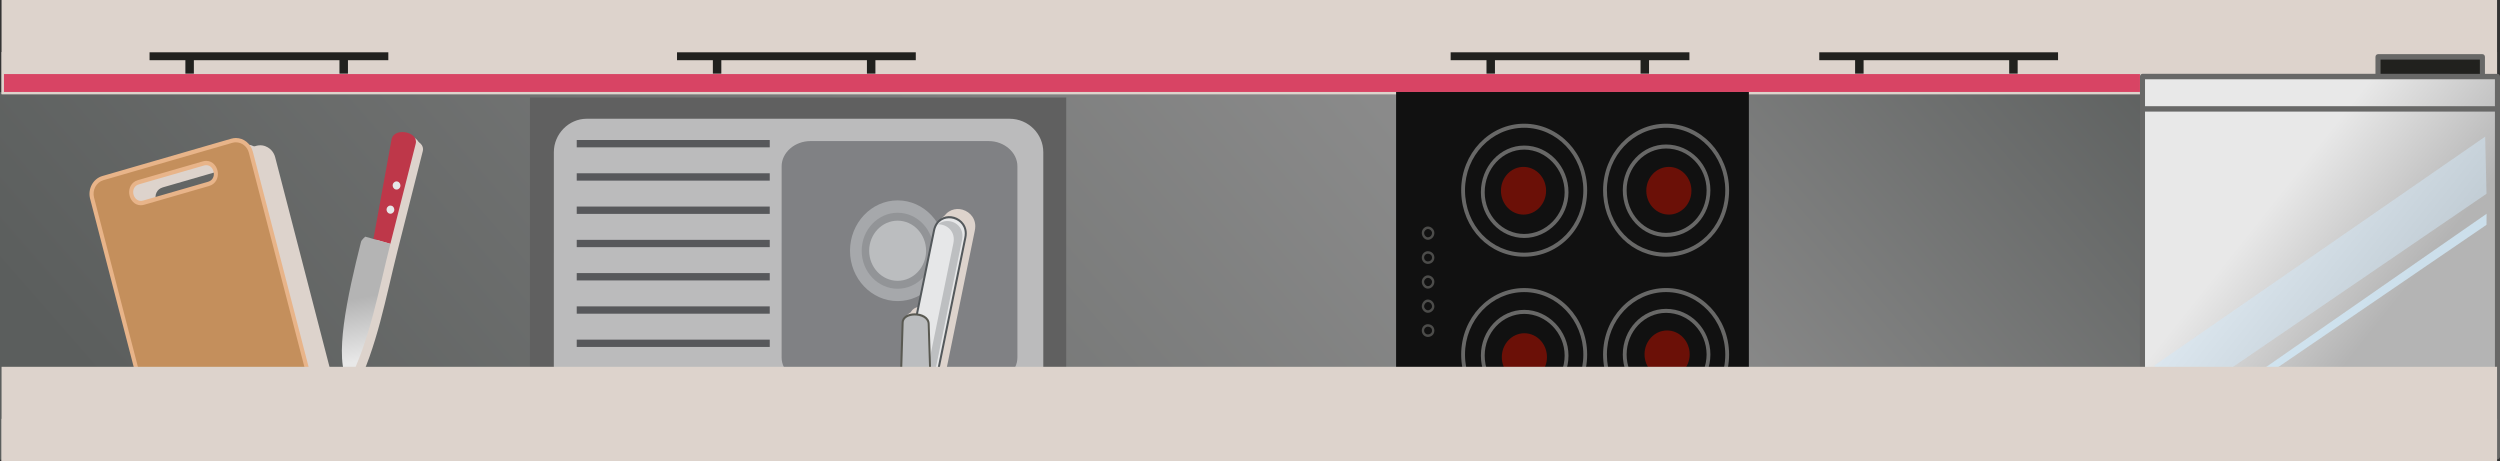 <?xml version="1.0" encoding="UTF-8"?>
<svg xmlns="http://www.w3.org/2000/svg" xmlns:xlink="http://www.w3.org/1999/xlink" viewBox="0 0 390.202 71.955">
  <rect x="0" y="0" width="390.202" height="71.955" fill="#333333" stroke="none"/>
  <defs>
    <style>
      .cls-1 {
        fill: url(#linear-gradient-4);
      }

      .cls-1, .cls-2, .cls-3, .cls-4, .cls-5, .cls-6, .cls-7, .cls-8, .cls-9, .cls-10, .cls-11, .cls-12 {
        fill-rule: evenodd;
      }

      .cls-13 {
        fill: url(#linear-gradient-2);
      }

      .cls-14 {
        fill: #fff;
      }

      .cls-2, .cls-15, .cls-8 {
        fill: #ddd3cc;
      }

      .cls-3 {
        fill: #c48f5c;
      }

      .cls-16 {
        fill: #808184;
      }

      .cls-4 {
        fill: #929497;
      }

      .cls-15, .cls-8, .cls-17 {
        mix-blend-mode: multiply;
      }

      .cls-18 {
        opacity: .8;
      }

      .cls-18, .cls-19 {
        fill: #d2e9f9;
        mix-blend-mode: screen;
      }

      .cls-20 {
        isolation: isolate;
      }

      .cls-5 {
        fill: #bbbdbf;
      }

      .cls-21 {
        fill: #6b1007;
      }

      .cls-22 {
        fill: #595951;
      }

      .cls-6 {
        fill: url(#linear-gradient);
      }

      .cls-7 {
        fill: #e6e7e8;
      }

      .cls-23 {
        fill: #111;
      }

      .cls-9 {
        fill: #bdbfc1;
      }

      .cls-24 {
        fill: #e8b489;
      }

      .cls-25 {
        fill: #bbbbbc;
      }

      .cls-26 {
        fill: #4c4c4a;
      }

      .cls-27 {
        fill: #d84464;
      }

      .cls-19 {
        opacity: .5;
      }

      .cls-28 {
        fill: #57585b;
      }

      .cls-10 {
        fill: #be3749;
      }

      .cls-11 {
        fill: #a6a8ab;
      }

      .cls-29 {
        fill: #686867;
      }

      .cls-30, .cls-12 {
        fill: #21211e;
      }

      .cls-31 {
        fill: #606060;
      }

      .cls-32 {
        fill: url(#linear-gradient-3);
      }

      .cls-33 {
        fill: #53585b;
      }
    </style>
    <linearGradient id="linear-gradient" x1="66.588" y1="47.907" x2="63.418" y2="30.005" gradientUnits="userSpaceOnUse">
      <stop offset=".03" stop-color="#e8e8e8"/>
      <stop offset=".564" stop-color="#b4b4b4"/>
    </linearGradient>
    <linearGradient id="linear-gradient-2" x1="295.743" y1="-45.304" x2="44.716" y2="174.154" gradientUnits="userSpaceOnUse">
      <stop offset=".006" stop-color="#5b5e5d"/>
      <stop offset=".279" stop-color="#8c8c8c"/>
      <stop offset=".842" stop-color="#5b5e5d"/>
    </linearGradient>
    <linearGradient id="linear-gradient-3" x1="670.917" y1="-286.09" x2="699.754" y2="-249.89" gradientTransform="translate(637.684 -637.684) rotate(90) scale(1 -1)" xlink:href="#linear-gradient"/>
    <linearGradient id="linear-gradient-4" x1="58.782" y1="56.417" x2="55.612" y2="38.515" xlink:href="#linear-gradient"/>
  </defs>
  <g class="cls-20">
    <g id="Layer_1" data-name="Layer 1">
      <g>
        <path class="cls-3" d="m23.866,19.284l20.13-5.829c1.281-.366,2.613.438,2.961,1.783l9.566,36.91c.354,1.354-.409,2.762-1.688,3.131l-20.13,5.833c-1.275.369-2.613-.435-2.961-1.789l-9.565-36.906c-.349-1.354.412-2.759,1.687-3.131h0Zm5.551.647c-1.987.577-1.161,3.763.829,3.182l10.111-2.922c1.99-.574,1.166-3.766-.826-3.185l-10.114,2.925Z"/>
        <path class="cls-24" d="m34.078,61.537c-1.229,0-2.315-.874-2.641-2.125l-9.565-36.906c-.395-1.532.463-3.119,1.915-3.545l20.125-5.829c.234-.063.48-.103.717-.103,1.229,0,2.313.876,2.639,2.125l9.564,36.907c.194.737.097,1.514-.266,2.191-.357.671-.943,1.151-1.645,1.354l-20.128,5.83c-.234.066-.475.103-.715.103Zm10.551-47.835c-.186,0-.369.024-.549.076l-20.128,5.833c-1.115.32-1.772,1.541-1.467,2.717l9.562,36.904c.297,1.155,1.487,1.874,2.576,1.554l20.128-5.827c.537-.157.991-.523,1.262-1.04.28-.517.354-1.112.208-1.68l-9.569-36.91c-.246-.958-1.078-1.626-2.024-1.626Zm-14.85,9.822c-1.032,0-1.687-.892-1.798-1.768-.106-.846.272-1.838,1.358-2.152l10.111-2.923c.189-.054.374-.081.554-.081,1.032,0,1.684.888,1.798,1.765.103.843-.275,1.834-1.361,2.152l-10.111,2.925c-.186.054-.371.082-.551.082Zm10.225-6.253c-.123,0-.254.015-.386.06l-10.114,2.925c-.763.218-.963.873-.897,1.411.088.671.674,1.387,1.555,1.122l10.114-2.926c.763-.22.966-.87.897-1.414-.074-.568-.469-1.178-1.169-1.178Z"/>
      </g>
      <g>
        <path class="cls-10" d="m72.69,13.92l-3.956,15.622-2.647-.753,2.847-15.618c.469-1.856,4.228-1.106,3.756.749Z"/>
        <path class="cls-6" d="m68.734,29.542l-3.914-1.115s-.592.49-.663.798c-2.107,8.368-4.354,18.453-1.961,21.914,3.342-6.534,4.725-14.446,6.538-21.596Z"/>
        <path class="cls-7" d="m69.331,24.377c-.086.339-.417.541-.743.451-.317-.091-.512-.438-.426-.78.086-.341.417-.544.744-.447.32.081.509.432.426.776Z"/>
        <path class="cls-7" d="m70.283,20.611c-.086.335-.414.541-.744.444-.314-.091-.509-.435-.426-.78.089-.339.42-.541.743-.451.32.091.512.438.426.786Z"/>
      </g>
      <rect class="cls-13" x="0" y="14.376" width="389.322" height="57.379"/>
      <g>
        <rect class="cls-15" x=".244" y="0" width="389.497" height="14.703"/>
        <rect class="cls-15" x=".244" y="8.124" width="389.497" height="6.579"/>
      </g>
      <g>
        <rect class="cls-30" x="371.164" y="8.876" width="16.297" height="4.865"/>
        <path class="cls-29" d="m387.461,14.171h-16.297c-.223,0-.4-.193-.4-.429v-4.865c0-.23.177-.423.4-.423h16.297c.215,0,.392.193.392.423v4.865c0,.236-.177.429-.392.429Zm-15.902-4.866v4.014s15.502,0,15.502,0v-4.014s-15.502,0-15.502,0Z"/>
        <polygon class="cls-32" points="334.405 11.941 389.802 11.946 389.802 71.253 334.405 71.262 334.405 11.941"/>
        <path class="cls-29" d="m389.802,71.683l-55.397.003c-.109,0-.208-.049-.283-.127-.074-.078-.117-.187-.117-.296V11.941c0-.109.043-.218.117-.299s.174-.121.283-.121l55.397.003c.223,0,.4.191.4.423v59.307c0,.239-.177.429-.4.429Zm-55.006-59.313v58.461s54.614,0,54.614,0V12.373s-54.614-.003-54.614-.003Z"/>
        <path class="cls-14" d="m334.405,16.99l55.397.009-55.397-.009Z"/>
        <path class="cls-29" d="m390.202,17c0-.236-.177-.426-.4-.426l-55.397-.003c-.226,0-.4.187-.4.42s.174.432.4.432h55.397c.223,0,.4-.19.4-.423Z"/>
        <g>
          <polygon class="cls-19" points="336.297 57.007 336.506 65.475 388.095 30.246 387.887 21.324 336.297 57.007"/>
          <polygon class="cls-18" points="336.429 69.283 336.506 70.329 388.095 35.09 388.107 33.368 336.429 69.283"/>
        </g>
      </g>
      <g>
        <rect class="cls-31" x="82.714" y="15.217" width="83.699" height="56.288"/>
        <path class="cls-25" d="m91.566,18.535h65.999c2.942,0,5.274,2.375,5.274,5.222v39.046c0,2.847-2.336,5.222-5.274,5.222h-65.999c-2.793,0-5.12-2.375-5.123-5.222l.003-39.052c-.003-2.841,2.33-5.216,5.12-5.216Z"/>
        <path class="cls-16" d="m138.227,40.86c1.303,0,2.287,1.218,2.287,2.602.006,1.378-.977,2.418-2.287,2.412-1.309.006-2.447-1.033-2.447-2.412-.006-1.384,1.143-2.602,2.447-2.602Z"/>
        <path class="cls-16" d="m126.501,22.019h27.797c2.484-.003,4.508,1.816,4.499,3.926v29.856c.009,2.107-2.015,3.932-4.499,3.932h-27.8c-2.476,0-4.502-1.819-4.502-3.932l.003-29.856c-.003-2.11,2.024-3.926,4.502-3.926Z"/>
        <g>
          <path class="cls-11" d="m147.54,39.14c0-4.334-3.339-7.864-7.438-7.864-4.093,0-7.432,3.53-7.432,7.864,0,4.328,3.339,7.854,7.432,7.854,4.099,0,7.438-3.527,7.438-7.854Z"/>
          <path class="cls-4" d="m145.711,39.14c0-3.27-2.515-5.933-5.609-5.933-3.087,0-5.609,2.662-5.609,5.933s2.521,5.929,5.609,5.929c3.093,0,5.609-2.666,5.609-5.929Z"/>
          <path class="cls-5" d="m144.544,39.14c0-2.59-1.995-4.697-4.442-4.697s-4.442,2.106-4.442,4.697,1.998,4.69,4.442,4.69c2.447,0,4.442-2.103,4.442-4.69Z"/>
        </g>
        <g>
          <rect class="cls-28" x="90.016" y="63.396" width="30.127" height="1.146"/>
          <rect class="cls-28" x="90.016" y="58.201" width="30.127" height="1.146"/>
          <rect class="cls-28" x="90.016" y="53.012" width="30.127" height="1.139"/>
          <rect class="cls-28" x="90.016" y="47.819" width="30.127" height="1.143"/>
          <rect class="cls-28" x="90.016" y="42.624" width="30.127" height="1.146"/>
          <rect class="cls-28" x="90.016" y="37.436" width="30.127" height="1.139"/>
          <rect class="cls-28" x="90.016" y="32.24" width="30.127" height="1.145"/>
          <rect class="cls-28" x="90.016" y="27.045" width="30.127" height="1.148"/>
          <rect class="cls-28" x="90.016" y="21.853" width="30.127" height="1.145"/>
        </g>
        <path class="cls-15" d="m146.957,34.776l-2.664,13.038c-.08-.006-.16-.024-.243-.024-.998.018-2.001.481-2.001,1.487l-.269,8.429c-1.549.88-2.61,2.596-2.61,4.594,0,.054,0,.118.003.172.095,2.883,2.387,5.153,5.109,5.059,2.684-.097,4.785-2.394,4.785-5.231,0-.058,0-.115-.003-.172-.043-1.42-.626-2.687-1.526-3.596l4.599-22.485c.052-.245.086-.49.086-.725,0-1.569-1.218-2.536-2.413-2.684-1.149-.139-2.478.469-2.853,2.14Z"/>
        <path class="cls-15" d="m146.234,35.477l-2.667,13.038c-.077-.009-.16-.03-.24-.027-.998.015-2.001.48-2.001,1.484l-.269,8.432c-1.555.879-2.607,2.593-2.607,4.593,0,.054,0,.115.003.175.089,2.88,2.381,5.15,5.109,5.053,2.681-.094,4.782-2.391,4.782-5.228,0-.054,0-.118-.003-.169-.046-1.42-.629-2.693-1.532-3.603l4.602-22.482c.054-.245.086-.49.086-.722,0-1.574-1.212-2.541-2.41-2.683-1.155-.142-2.484.465-2.853,2.14Z"/>
        <g>
          <g>
            <path class="cls-7" d="m150.662,37.127l-5.72,27.946c-.746,3.403-5.617,2.206-4.865-1.194l5.717-27.949c.746-3.403,5.611-2.206,4.868,1.197Z"/>
            <path class="cls-33" d="m150.896,36.435c0,.239-.028.478-.08.728l-5.717,27.946c-.371,1.677-1.698,2.285-2.853,2.149-1.198-.148-2.404-1.118-2.404-2.687,0-.236.026-.48.083-.728l5.711-27.952c.372-1.675,1.698-2.279,2.853-2.14,1.195.145,2.407,1.115,2.407,2.684Zm-10.737,28.136c0,1.436,1.098,2.228,2.121,2.345.94.115,2.161-.308,2.51-1.88l5.717-27.946c.046-.223.074-.441.074-.656,0-1.435-1.104-2.221-2.13-2.348-.938-.115-2.158.309-2.507,1.883l-5.712,27.943c-.049.23-.074.45-.074.659Z"/>
          </g>
          <path class="cls-9" d="m146.408,35.012c1.384-.024,2.801,1.106,2.39,2.983l-5.346,26.133c-.137.622-.449,1.034-.817,1.345.952-.015,1.887-.568,2.172-1.87l5.346-26.13c.56-2.557-2.241-3.733-3.745-2.46Z"/>
          <g>
            <path class="cls-5" d="m142.955,68.476c-2.647.091-4.854-2.1-4.943-4.893-.088-2.792,1.978-5.138,4.623-5.228,2.647-.091,4.859,2.101,4.951,4.896.086,2.789-1.987,5.135-4.631,5.225Z"/>
            <path class="cls-22" d="m147.746,63.42c0,2.835-2.104,5.132-4.782,5.222-2.724.103-5.023-2.167-5.109-5.053-.006-.054-.006-.115-.006-.175,0-2.835,2.101-5.135,4.78-5.228,2.727-.091,5.02,2.176,5.111,5.056.006.058.006.115.006.179Zm-9.582-.006c0,.054.006.109.006.163.086,2.702,2.233,4.821,4.78,4.733,2.51-.084,4.479-2.236,4.479-4.89v-.166c-.086-2.699-2.232-4.823-4.788-4.732-2.507.09-4.477,2.239-4.477,4.893Z"/>
          </g>
          <g>
            <path class="cls-5" d="m144.95,50.54l.492,15.715c.06,1.892-4.997,1.771-5.051-.109l.495-15.715c-.063-1.88,4.005-1.777,4.065.109Z"/>
            <path class="cls-22" d="m145.599,66.285c0,1.004-1.22,1.475-2.433,1.496-1.435.024-2.901-.523-2.933-1.626l.492-15.767c0-1.003,1.006-1.463,2.001-1.484,1.155-.021,2.344.535,2.378,1.626l.494,15.754Zm-5.051-.13c.025.834,1.343,1.315,2.613,1.29,1.058-.018,2.124-.387,2.124-1.161h.157s-.157-.027-.157-.027l-.491-15.718c-.035-.864-1.084-1.318-2.061-1.303-.841.015-1.693.374-1.693,1.151v.048s-.491,15.718-.491,15.718Z"/>
          </g>
        </g>
      </g>
      <g>
        <rect class="cls-23" x="217.902" y="14.316" width="55.063" height="57.421"/>
        <path class="cls-26" d="m222.859,37.429h0c-.503,0-.946-.508-.946-1.076s.472-1.001.946-1.001c.537,0,1.02.474,1.02,1.001,0,.592-.46,1.076-1.02,1.076Zm.006-1.686c-.28,0-.586.317-.586.611,0,.387.314.686.58.686.354,0,.652-.317.652-.686,0-.284-.286-.611-.646-.611Z"/>
        <path class="cls-26" d="m222.859,41.195c-.455,0-.946-.378-.946-.994,0-.613.492-.994.946-.994.583,0,1.02.429,1.02.994,0,.568-.437.994-1.02.994Zm-.003-1.602c-.277,0-.577.233-.577.607,0,.375.3.607.58.607.323,0,.652-.211.652-.607,0-.396-.329-.607-.655-.607Z"/>
        <path class="cls-26" d="m222.859,45.051c-.503,0-.946-.505-.946-1.082,0-.511.463-.994.946-.994.543,0,1.02.465,1.02.994,0,.595-.46,1.082-1.02,1.082Zm0-1.686c-.28,0-.58.311-.58.604,0,.393.314.692.58.692.36,0,.652-.308.652-.692,0-.281-.286-.604-.652-.604Z"/>
        <path class="cls-26" d="m222.865,48.823h-.009c-.48,0-.943-.484-.943-.997,0-.568.443-1.076.943-1.076.563,0,1.023.484,1.023,1.076,0,.532-.477.997-1.015.997Zm-.006-1.684c-.266.003-.58.305-.58.686,0,.296.3.604.58.604h.006c.36,0,.646-.32.646-.604,0-.372-.297-.686-.652-.686Z"/>
        <path class="cls-26" d="m222.859,52.591c-.455,0-.946-.381-.946-.997,0-.616.492-.994.946-.994.583,0,1.02.429,1.02.994,0,.571-.437.997-1.02.997Zm0-1.605c-.28,0-.58.236-.58.607,0,.378.3.607.58.607.323,0,.652-.205.652-.607s-.329-.607-.652-.607Z"/>
        <g>
          <path class="cls-29" d="m260.044,65.717h-.003c-5.514,0-9.83-4.557-9.83-10.381,0-5.721,4.405-10.375,9.83-10.378,5.423.003,9.837,4.657,9.837,10.378,0,5.824-4.316,10.381-9.834,10.381Zm-.003-20.13c-5.091.003-9.233,4.379-9.233,9.75,0,5.467,4.056,9.749,9.233,9.749h.003c5.18,0,9.233-4.282,9.239-9.749-.006-5.371-4.151-9.747-9.242-9.75Z"/>
          <path class="cls-29" d="m260.041,40.068h0c-5.263,0-9.43-4.15-9.805-9.59-.02-.26-.025-.526-.025-.789,0-5.727,4.405-10.381,9.822-10.381,5.431,0,9.845,4.654,9.845,10.381h0c0,5.815-4.316,10.375-9.837,10.378Zm-9.233-10.378c0,5.467,4.056,9.75,9.233,9.75,4.96-.003,8.891-3.929,9.222-9.054.011-.233.02-.465.02-.695-.006-5.382-4.145-9.749-9.239-9.749-5.1,0-9.236,4.367-9.236,9.749Z"/>
          <path class="cls-29" d="m260.044,36.976h-.003c-1.775,0-3.439-.731-4.708-2.055-.017-.021-.037-.039-.057-.061-1.284-1.378-1.99-3.215-1.99-5.171h0v-.021c.006-1.877.706-3.663,1.995-5.017,1.281-1.354,2.967-2.097,4.759-2.097,3.811,0,6.915,3.201,6.918,7.135h0c0,4.086-3.039,7.286-6.915,7.286Zm-6.157-7.286h0c0,1.792.643,3.469,1.813,4.73,1.158,1.242,2.704,1.928,4.333,1.928,3.559,0,6.335-2.925,6.335-6.658-.008-3.587-2.841-6.51-6.326-6.51-1.626.006-3.17.68-4.342,1.919-1.169,1.239-1.813,2.862-1.813,4.576v.015h0Z"/>
          <path class="cls-29" d="m260.041,62.468h-.008c-1.784,0-3.476-.74-4.751-2.1-1.289-1.357-1.998-3.143-1.995-5.032,0-3.929,3.03-7.13,6.755-7.13,3.817,0,6.918,3.197,6.918,7.13-.003,3.935-3.107,7.132-6.918,7.132Zm0-13.636c-3.393.003-6.154,2.922-6.154,6.504-.003,1.723.64,3.352,1.813,4.584,1.169,1.239,2.707,1.919,4.333,1.919v.311s.008-.311.008-.311c3.485,0,6.318-2.916,6.326-6.503,0-3.584-2.839-6.504-6.326-6.504Z"/>
          <path class="cls-29" d="m237.901,40.065h-.006c-5.394,0-9.639-4.358-9.828-9.988-.003-.13-.006-.263-.006-.387,0-5.727,4.411-10.381,9.831-10.381,5.426,0,9.831,4.654,9.831,10.381,0,5.815-4.316,10.375-9.822,10.375Zm-9.242-10.375c0,5.461,4.059,9.747,9.236,9.747s9.233-4.286,9.233-9.747c0-5.382-4.139-9.749-9.233-9.749s-9.236,4.367-9.236,9.749Z"/>
          <path class="cls-29" d="m237.895,65.72h0c-5.514,0-9.834-4.56-9.834-10.384,0-5.721,4.414-10.375,9.834-10.375s9.828,4.654,9.828,10.375c0,5.824-4.316,10.384-9.828,10.384Zm0-20.131c-5.091,0-9.236,4.376-9.236,9.747,0,5.47,4.059,9.755,9.236,9.755,5.18-.003,9.233-4.288,9.233-9.755,0-5.371-4.139-9.747-9.233-9.747Z"/>
          <path class="cls-29" d="m237.895,37.142c-3.725,0-6.758-3.197-6.758-7.129,0-4.019,3.033-7.292,6.758-7.292,3.814,0,6.915,3.273,6.915,7.292,0,3.868-3.17,7.129-6.915,7.129Zm-6.163-7.129c0,3.584,2.77,6.504,6.163,6.504,3.425,0,6.315-2.977,6.315-6.504,0-3.612-2.884-6.661-6.309-6.661-3.399,0-6.169,2.986-6.169,6.661Z"/>
          <path class="cls-29" d="m237.895,62.791h-.003c-3.725,0-6.755-3.267-6.755-7.295,0-3.929,3.033-7.132,6.758-7.132,3.753,0,6.915,3.267,6.915,7.132,0,4.029-3.101,7.295-6.915,7.295Zm.006-13.799c-3.399,0-6.169,2.919-6.169,6.503,0,3.681,2.761,6.673,6.16,6.673v.311s.003-.311.003-.311c3.425,0,6.315-3.055,6.315-6.673,0-3.524-2.884-6.503-6.309-6.503Z"/>
        </g>
      </g>
      <path class="cls-21" d="m241.314,29.768c0,2.058-1.581,3.726-3.522,3.726s-3.522-1.668-3.522-3.726,1.575-3.72,3.522-3.72,3.522,1.665,3.522,3.72Z"/>
      <path class="cls-21" d="m264,29.768c0,2.058-1.581,3.726-3.522,3.726-1.947,0-3.522-1.668-3.522-3.726s1.575-3.72,3.522-3.72c1.941,0,3.522,1.665,3.522,3.72Z"/>
      <path class="cls-21" d="m263.725,55.299c0,2.058-1.578,3.726-3.525,3.726s-3.519-1.668-3.519-3.726,1.578-3.72,3.519-3.72,3.525,1.665,3.525,3.72Z"/>
      <path class="cls-21" d="m241.451,55.738c0,2.055-1.581,3.724-3.522,3.724s-3.525-1.668-3.525-3.724c0-2.058,1.581-3.726,3.525-3.726s3.522,1.668,3.522,3.726Z"/>
      <polygon class="cls-12" points="60.61 8.163 54.308 8.163 52.984 8.163 30.258 8.163 28.935 8.163 23.343 8.163 23.343 9.396 28.935 9.396 28.935 11.493 30.258 11.493 30.258 9.396 52.984 9.396 52.984 11.493 54.308 11.493 54.308 9.396 60.61 9.396 60.61 8.163"/>
      <polygon class="cls-12" points="142.938 8.163 136.634 8.163 135.311 8.163 112.585 8.163 111.264 8.163 105.67 8.163 105.67 9.396 111.264 9.396 111.264 11.493 112.585 11.493 112.585 9.396 135.311 9.396 135.311 11.493 136.634 11.493 136.634 9.396 142.938 9.396 142.938 8.163"/>
      <polygon class="cls-12" points="263.686 8.163 257.382 8.163 256.059 8.163 233.333 8.163 232.012 8.163 226.418 8.163 226.418 9.396 232.012 9.396 232.012 11.493 233.333 11.493 233.333 9.396 256.059 9.396 256.059 11.493 257.382 11.493 257.382 9.396 263.686 9.396 263.686 8.163"/>
      <polygon class="cls-12" points="321.221 8.163 314.918 8.163 313.597 8.163 290.871 8.163 289.545 8.163 283.953 8.163 283.953 9.396 289.545 9.396 289.545 11.493 290.871 11.493 290.871 9.396 313.597 9.396 313.597 11.493 314.918 11.493 314.918 9.396 321.221 9.396 321.221 8.163"/>
      <rect class="cls-27" x=".619" y="11.56" width="333.389" height="2.793"/>
      <g>
        <g class="cls-17">
          <path class="cls-2" d="m19.859,28.599l20.128-5.833c1.283-.369,2.618.438,2.964,1.783l9.565,36.907c.352,1.354-.406,2.765-1.689,3.137l-20.128,5.83c-1.278.372-2.613-.435-2.964-1.789l-9.565-36.907c-.349-1.345.412-2.756,1.69-3.128h0Zm5.554.647c-1.989.574-1.163,3.759.823,3.188l10.114-2.929c1.99-.577,1.166-3.766-.826-3.185l-10.111,2.925Z"/>
        </g>
        <g class="cls-17">
          <path class="cls-2" d="m17.778,28.496l20.128-5.833c1.284-.372,2.619.438,2.964,1.783l9.565,36.907c.352,1.354-.406,2.765-1.69,3.137l-20.127,5.83c-1.278.365-2.613-.438-2.964-1.792l-9.565-36.904c-.349-1.351.412-2.759,1.689-3.128h0Zm5.554.647c-1.99.571-1.164,3.759.823,3.185l10.114-2.932c1.99-.571,1.166-3.766-.826-3.185l-10.111,2.932Z"/>
        </g>
        <path class="cls-8" d="m62.225,22.844l-2.844,15.619-1.269-.357s-.586.48-.663.789c-2.104,8.368-4.352,18.456-1.958,21.92,3.345-6.537,4.731-14.452,6.538-21.602l3.959-15.622c.469-1.846-3.29-2.596-3.762-.746Z"/>
        <path class="cls-8" d="m61.645,22.222l-2.85,15.618-1.269-.363s-.586.49-.666.798c-2.1,8.365-4.349,18.453-1.959,21.91,3.346-6.534,4.732-14.446,6.542-21.596l3.959-15.619c.469-1.849-3.293-2.599-3.756-.749Z"/>
        <g>
          <path class="cls-3" d="m16.06,27.795l20.13-5.829c1.281-.366,2.613.438,2.961,1.783l9.565,36.91c.354,1.354-.406,2.762-1.687,3.131l-20.13,5.833c-1.275.369-2.613-.435-2.962-1.789L14.373,30.926c-.349-1.354.412-2.759,1.686-3.131h0Zm5.551.647c-1.987.577-1.161,3.763.829,3.182l10.111-2.922c1.99-.574,1.166-3.766-.826-3.185l-10.114,2.925Z"/>
          <path class="cls-24" d="m26.271,70.048c-1.229,0-2.315-.874-2.641-2.125L14.064,31.017c-.395-1.532.463-3.119,1.915-3.545l20.125-5.829c.234-.063.48-.103.717-.103,1.229,0,2.313.876,2.639,2.125l9.565,36.907c.192.737.097,1.514-.266,2.191-.36.671-.946,1.151-1.647,1.354l-20.127,5.83c-.234.066-.475.103-.715.103Zm10.551-47.835c-.186,0-.369.024-.549.076l-20.128,5.833c-1.115.32-1.772,1.541-1.467,2.717l9.562,36.904c.297,1.155,1.486,1.874,2.575,1.554l20.128-5.827c.537-.157.989-.523,1.264-1.04.28-.517.352-1.112.206-1.68l-9.568-36.91c-.246-.958-1.078-1.626-2.024-1.626Zm-14.85,9.822c-1.032,0-1.687-.892-1.798-1.768-.106-.846.272-1.838,1.358-2.152l10.111-2.923c.189-.054.374-.081.554-.081,1.032,0,1.684.888,1.798,1.765.103.843-.275,1.834-1.361,2.152l-10.111,2.925c-.186.054-.371.082-.551.082Zm10.225-6.253c-.123,0-.254.015-.386.06l-10.114,2.925c-.763.218-.963.873-.897,1.411.088.671.674,1.387,1.555,1.122l10.114-2.926c.763-.22.966-.87.897-1.414-.074-.568-.469-1.178-1.169-1.178Z"/>
        </g>
        <g>
          <path class="cls-10" d="m64.886,22.43l-3.956,15.622-2.647-.753,2.844-15.618c.469-1.856,4.228-1.106,3.759.749Z"/>
          <path class="cls-1" d="m60.93,38.052l-3.916-1.115s-.589.49-.663.798c-2.105,8.368-4.355,18.453-1.962,21.914,3.346-6.534,4.727-14.446,6.542-21.596Z"/>
          <path class="cls-7" d="m61.525,32.887c-.086.339-.417.541-.743.451-.317-.091-.512-.438-.426-.78.085-.341.417-.544.743-.447.32.081.506.432.426.776Z"/>
          <path class="cls-7" d="m62.479,29.122c-.086.335-.417.541-.746.444-.315-.091-.506-.435-.426-.78.089-.339.423-.541.744-.451.32.091.512.438.429.786Z"/>
        </g>
      </g>
      <g>
        <rect class="cls-15" x=".244" y="57.252" width="389.497" height="14.703"/>
        <rect class="cls-15" x=".244" y="65.375" width="389.497" height="6.579"/>
      </g>
    </g>
  </g>
</svg>
